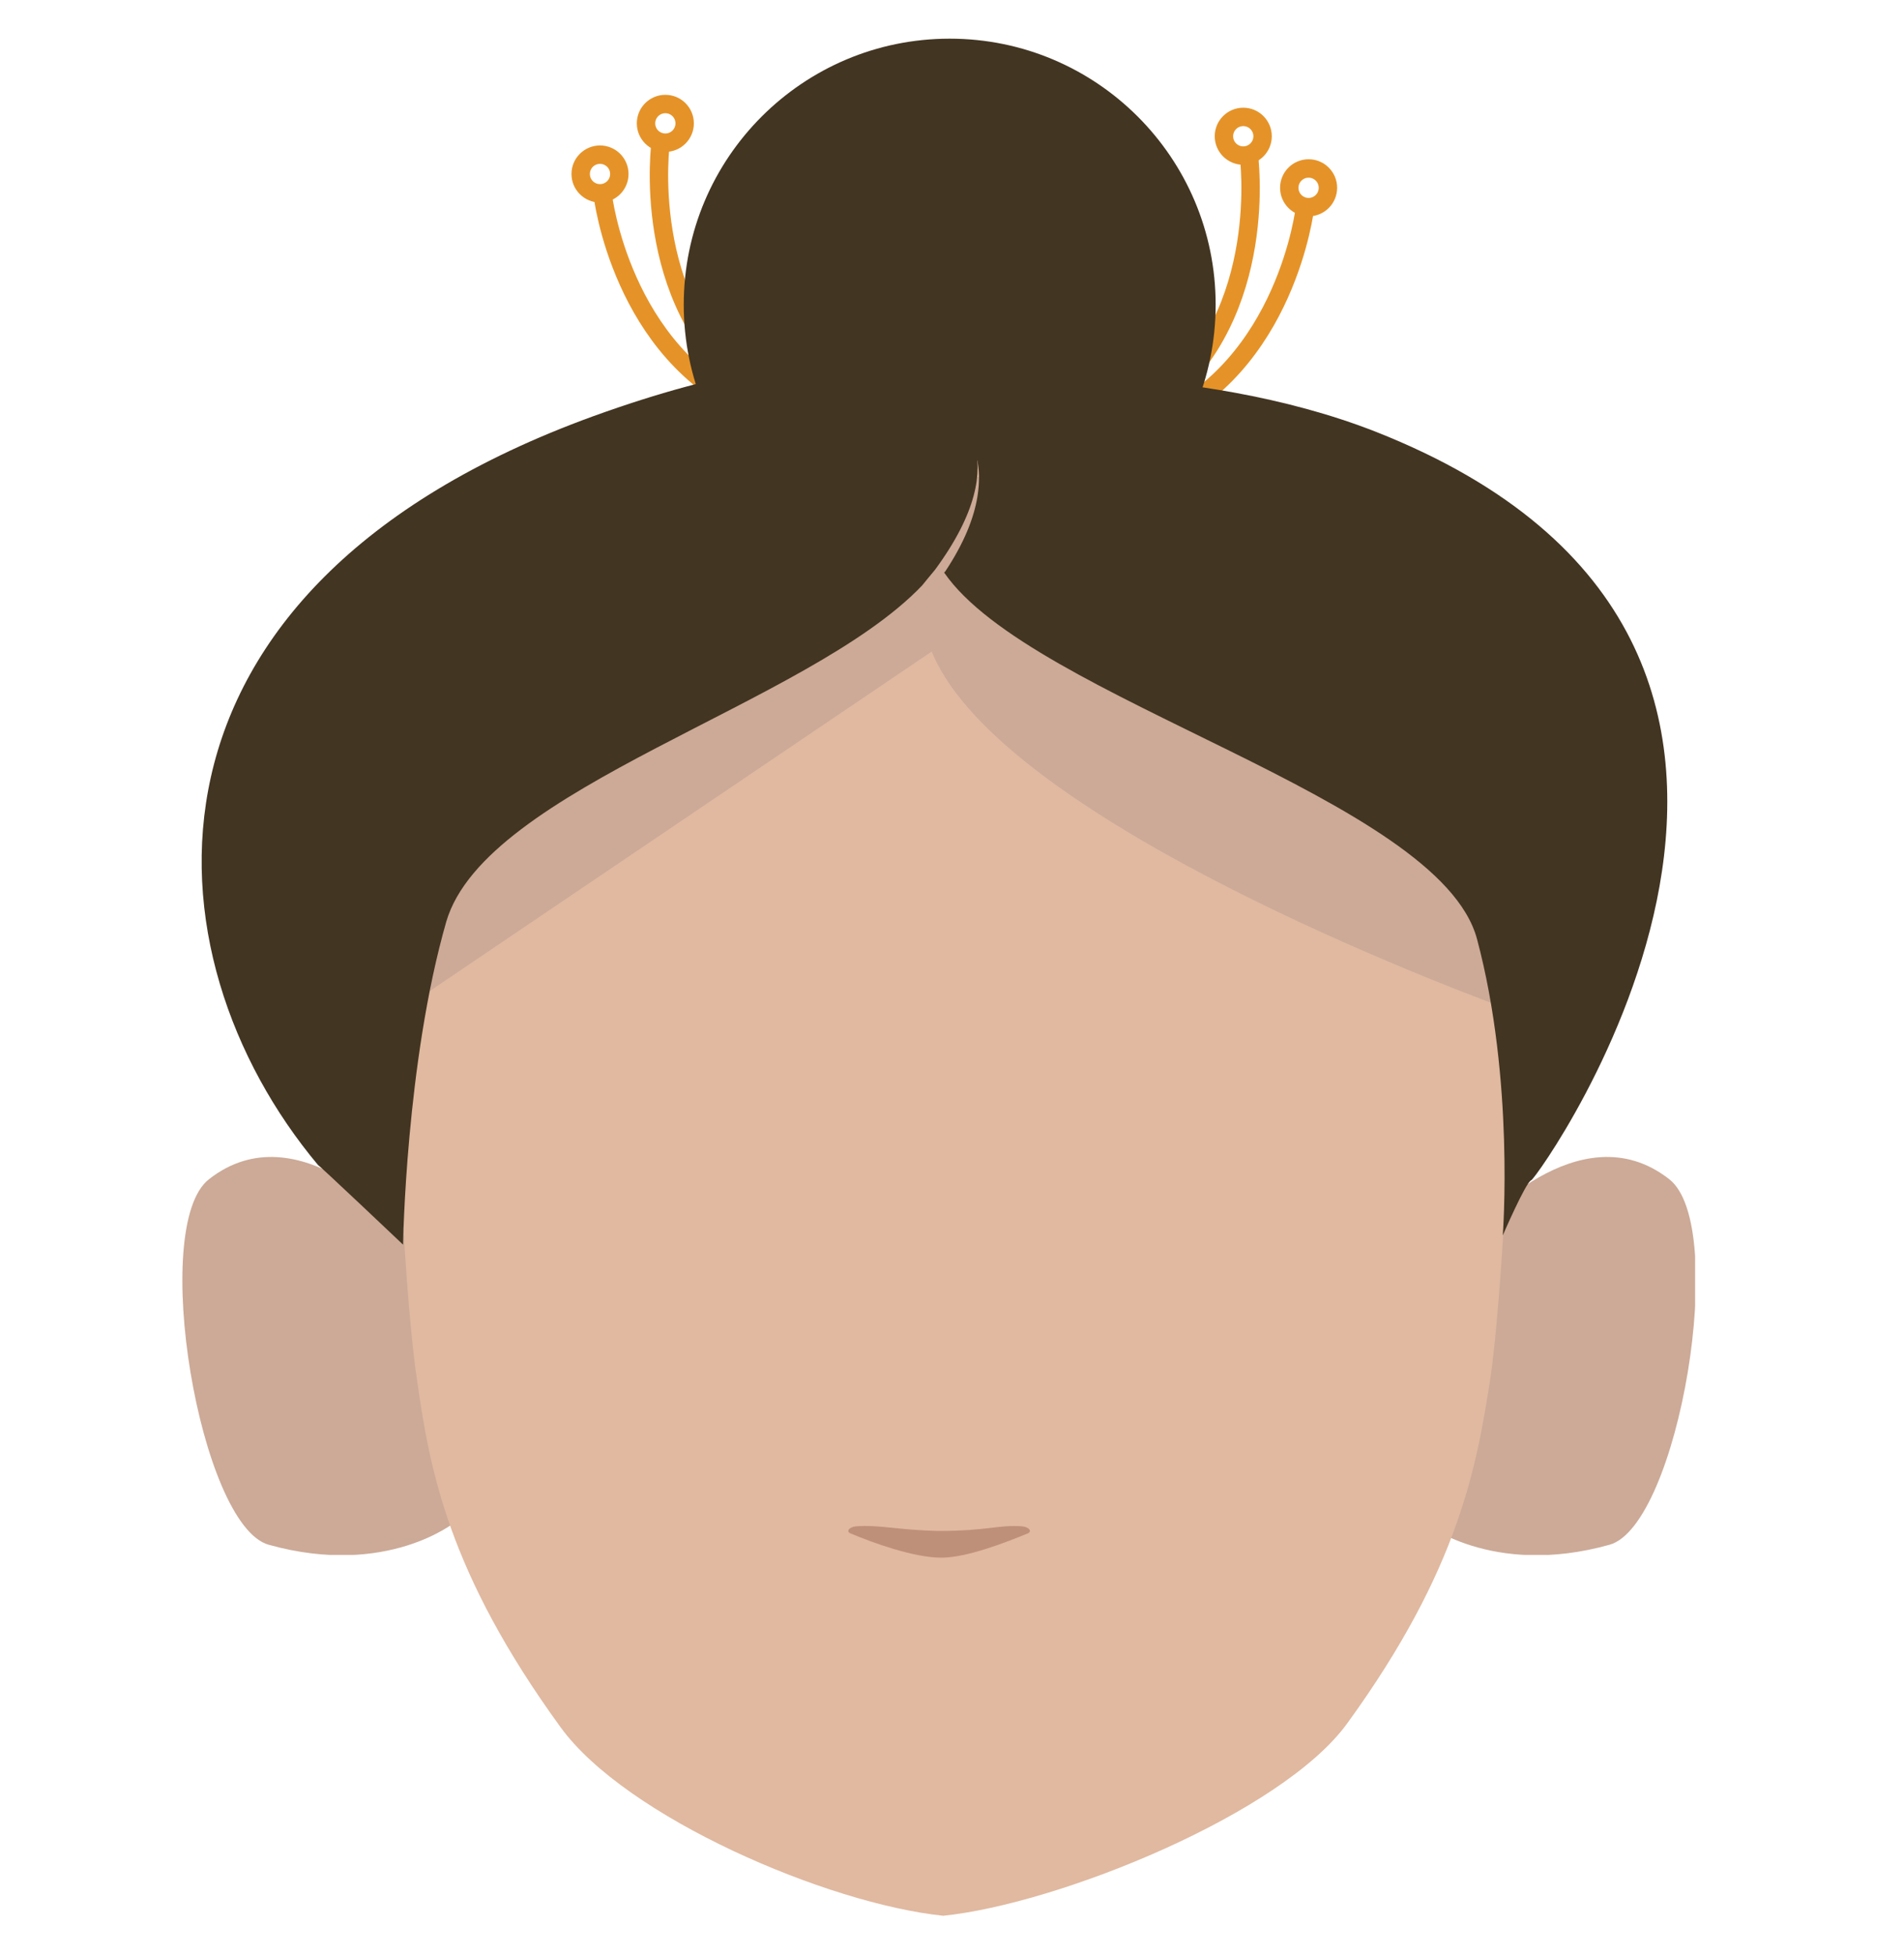 <?xml version="1.0" encoding="utf-8"?>
<!-- Generator: Adobe Illustrator 26.0.3, SVG Export Plug-In . SVG Version: 6.00 Build 0)  -->
<svg version="1.1" id="Calque_1" xmlns="http://www.w3.org/2000/svg" xmlns:xlink="http://www.w3.org/1999/xlink" x="0px" y="0px"
	 viewBox="0 0 206.9 212.4" style="enable-background:new 0 0 206.9 212.4;" xml:space="preserve">
<style type="text/css">
	.st0{fill:none;stroke:#E59328;stroke-width:2;stroke-miterlimit:10;}
	.st1{fill:#423522;}
	.st2{clip-path:url(#SVGID_00000054949068373447133730000000469760334954442129_);}
	.st3{fill:#CCAA97;}
	.st4{clip-path:url(#SVGID_00000145764791150750482130000000542789614596949929_);}
	.st5{fill:#E0B9A0;}
	.st6{fill:#BF9079;}
</style>
<g>
	<g>
		<path class="st0" d="M65.5,21.2c0,0,2,17.2,16.2,23.3"/>
		<path class="st0" d="M71.8,15.4c0,0-2.4,17.2,9.6,26.7"/>
	</g>
	<circle class="st0" cx="65.2" cy="18.9" r="2.1"/>
	<circle class="st0" cx="72.3" cy="13.4" r="2.1"/>
</g>
<g>
	<g>
		<path class="st0" d="M141.8,22.6c0,0-2,17.2-16.2,23.3"/>
		<path class="st0" d="M135.7,16.8c0,0,2.4,17.2-9.6,26.7"/>
	</g>
	<circle class="st0" cx="142.2" cy="20.4" r="2.1"/>
	<circle class="st0" cx="135.1" cy="14.8" r="2.1"/>
</g>
<circle class="st1" cx="103.2" cy="33.1" r="28.9"/>
<g id="Calque_13">
	<g id="random">
		<g>
			<g>
				<g>
					<g>
						<defs>
							<polygon id="SVGID_1_" points="154.6,125.6 154.6,125.6 184.2,125.6 184.2,168.9 154.6,168.9 							"/>
						</defs>
						<clipPath id="SVGID_00000157275996008157059260000009256034848788713357_">
							<use xlink:href="#SVGID_1_"  style="overflow:visible;"/>
						</clipPath>
						<g style="clip-path:url(#SVGID_00000157275996008157059260000009256034848788713357_);">
							<path class="st3" d="M154.6,165.3l5.7-31.8c0,0,11.3-13.1,21.1-5.4c6.5,5.1,1,37.6-6.5,39.7
								C162,171.4,154.6,165.3,154.6,165.3z"/>
						</g>
					</g>
				</g>
			</g>
		</g>
	</g>
	<g id="random2">
		<g>
			<g>
				<g>
					<g>
						<defs>
							<polygon id="SVGID_00000156576765885677143030000013657006518167589285_" points="49.5,125.6 49.5,125.6 19.8,125.6 
								19.8,168.9 49.5,168.9 							"/>
						</defs>
						<clipPath id="SVGID_00000042703621017930680570000002396654405259283072_">
							<use xlink:href="#SVGID_00000156576765885677143030000013657006518167589285_"  style="overflow:visible;"/>
						</clipPath>
						<g style="clip-path:url(#SVGID_00000042703621017930680570000002396654405259283072_);">
							<path class="st3" d="M49.5,165.3l-5.7-31.8c0,0-11.3-13.1-21.1-5.4c-6.5,5.1-1,37.6,6.5,39.7
								C42.1,171.4,49.5,165.3,49.5,165.3z"/>
						</g>
					</g>
				</g>
			</g>
		</g>
	</g>
	<path class="st5" d="M105.4,50.4h-2.4c-35.4,0-60.2,22.7-60.2,58.1c0,0,0.7,29.1,2.5,41.3c1.4,9.9,3.4,21,15.6,37.8
		c7.1,9.8,29,19.2,41.6,20.5l0,0c12.6-1.3,36.8-11.1,43.9-20.9c12.2-16.8,14.1-28,15.6-37.8c1.7-12.3,2.5-41.3,2.5-41.3
		c0-35.4-24.9-58.1-60.2-58.1h-2.4"/>
	<path class="st3" d="M101.5,70.6L101.5,70.6L45,108.8c-1.8,1.3-4.4,0.8-5.6-1c-0.5-0.6-0.7-1.4-0.7-2.2
		c-0.2-14.5,5.7-46.9,62.2-53.9c0.2,0,0.3,0,0.5-0.1c4.2,0,56.9,0.7,66.3,53.7c2.9,16.6-1,9.5-2.5,6c-0.5-1-1.3-1.7-2.2-2
		c-9.1-3.4-55.3-21.3-61.9-38.9"/>
	<path class="st6" d="M93,165.8c-0.8,0.1-1.1,0.6-0.5,0.8c2.4,1,6.8,2.6,9.8,2.6c2.8,0,7.1-1.7,9.3-2.6c0.6-0.2,0.3-0.7-0.5-0.8
		c-2.6-0.2-3.7,0.5-9.1,0.5C97.4,166.2,95.6,165.6,93,165.8z"/>
	<path class="st1" d="M101.6,61.9c-0.5,0.6-1,1.2-1.4,1.7c-12.4,13-47.4,21.9-51.7,36.5c-4.4,15.3-4.7,35.1-4.7,35.1
		s-9.6-9.1-9.2-8.6C15.4,103.7,12.7,64,64.5,45.2c28.8-10.4,37-3.7,37-3.7c0.1,0.2,0.2,0.5,0.4,0.6
		C103.8,44.5,110.8,49.4,101.6,61.9z"/>
	<path class="st1" d="M166.4,128.2c-0.6,0.2-3.1,6-3.1,6s1.3-16.9-2.8-32.2s-48.4-26-57.9-39.8c0.5-0.6-0.3,0.5,0.1-0.1
		c8.3-12.5,0.2-18-1.4-20.3c3.5-1.4,28.6-2.6,48.2,5.1C208.6,70.2,167,128.1,166.4,128.2z"/>
</g>
</svg>
